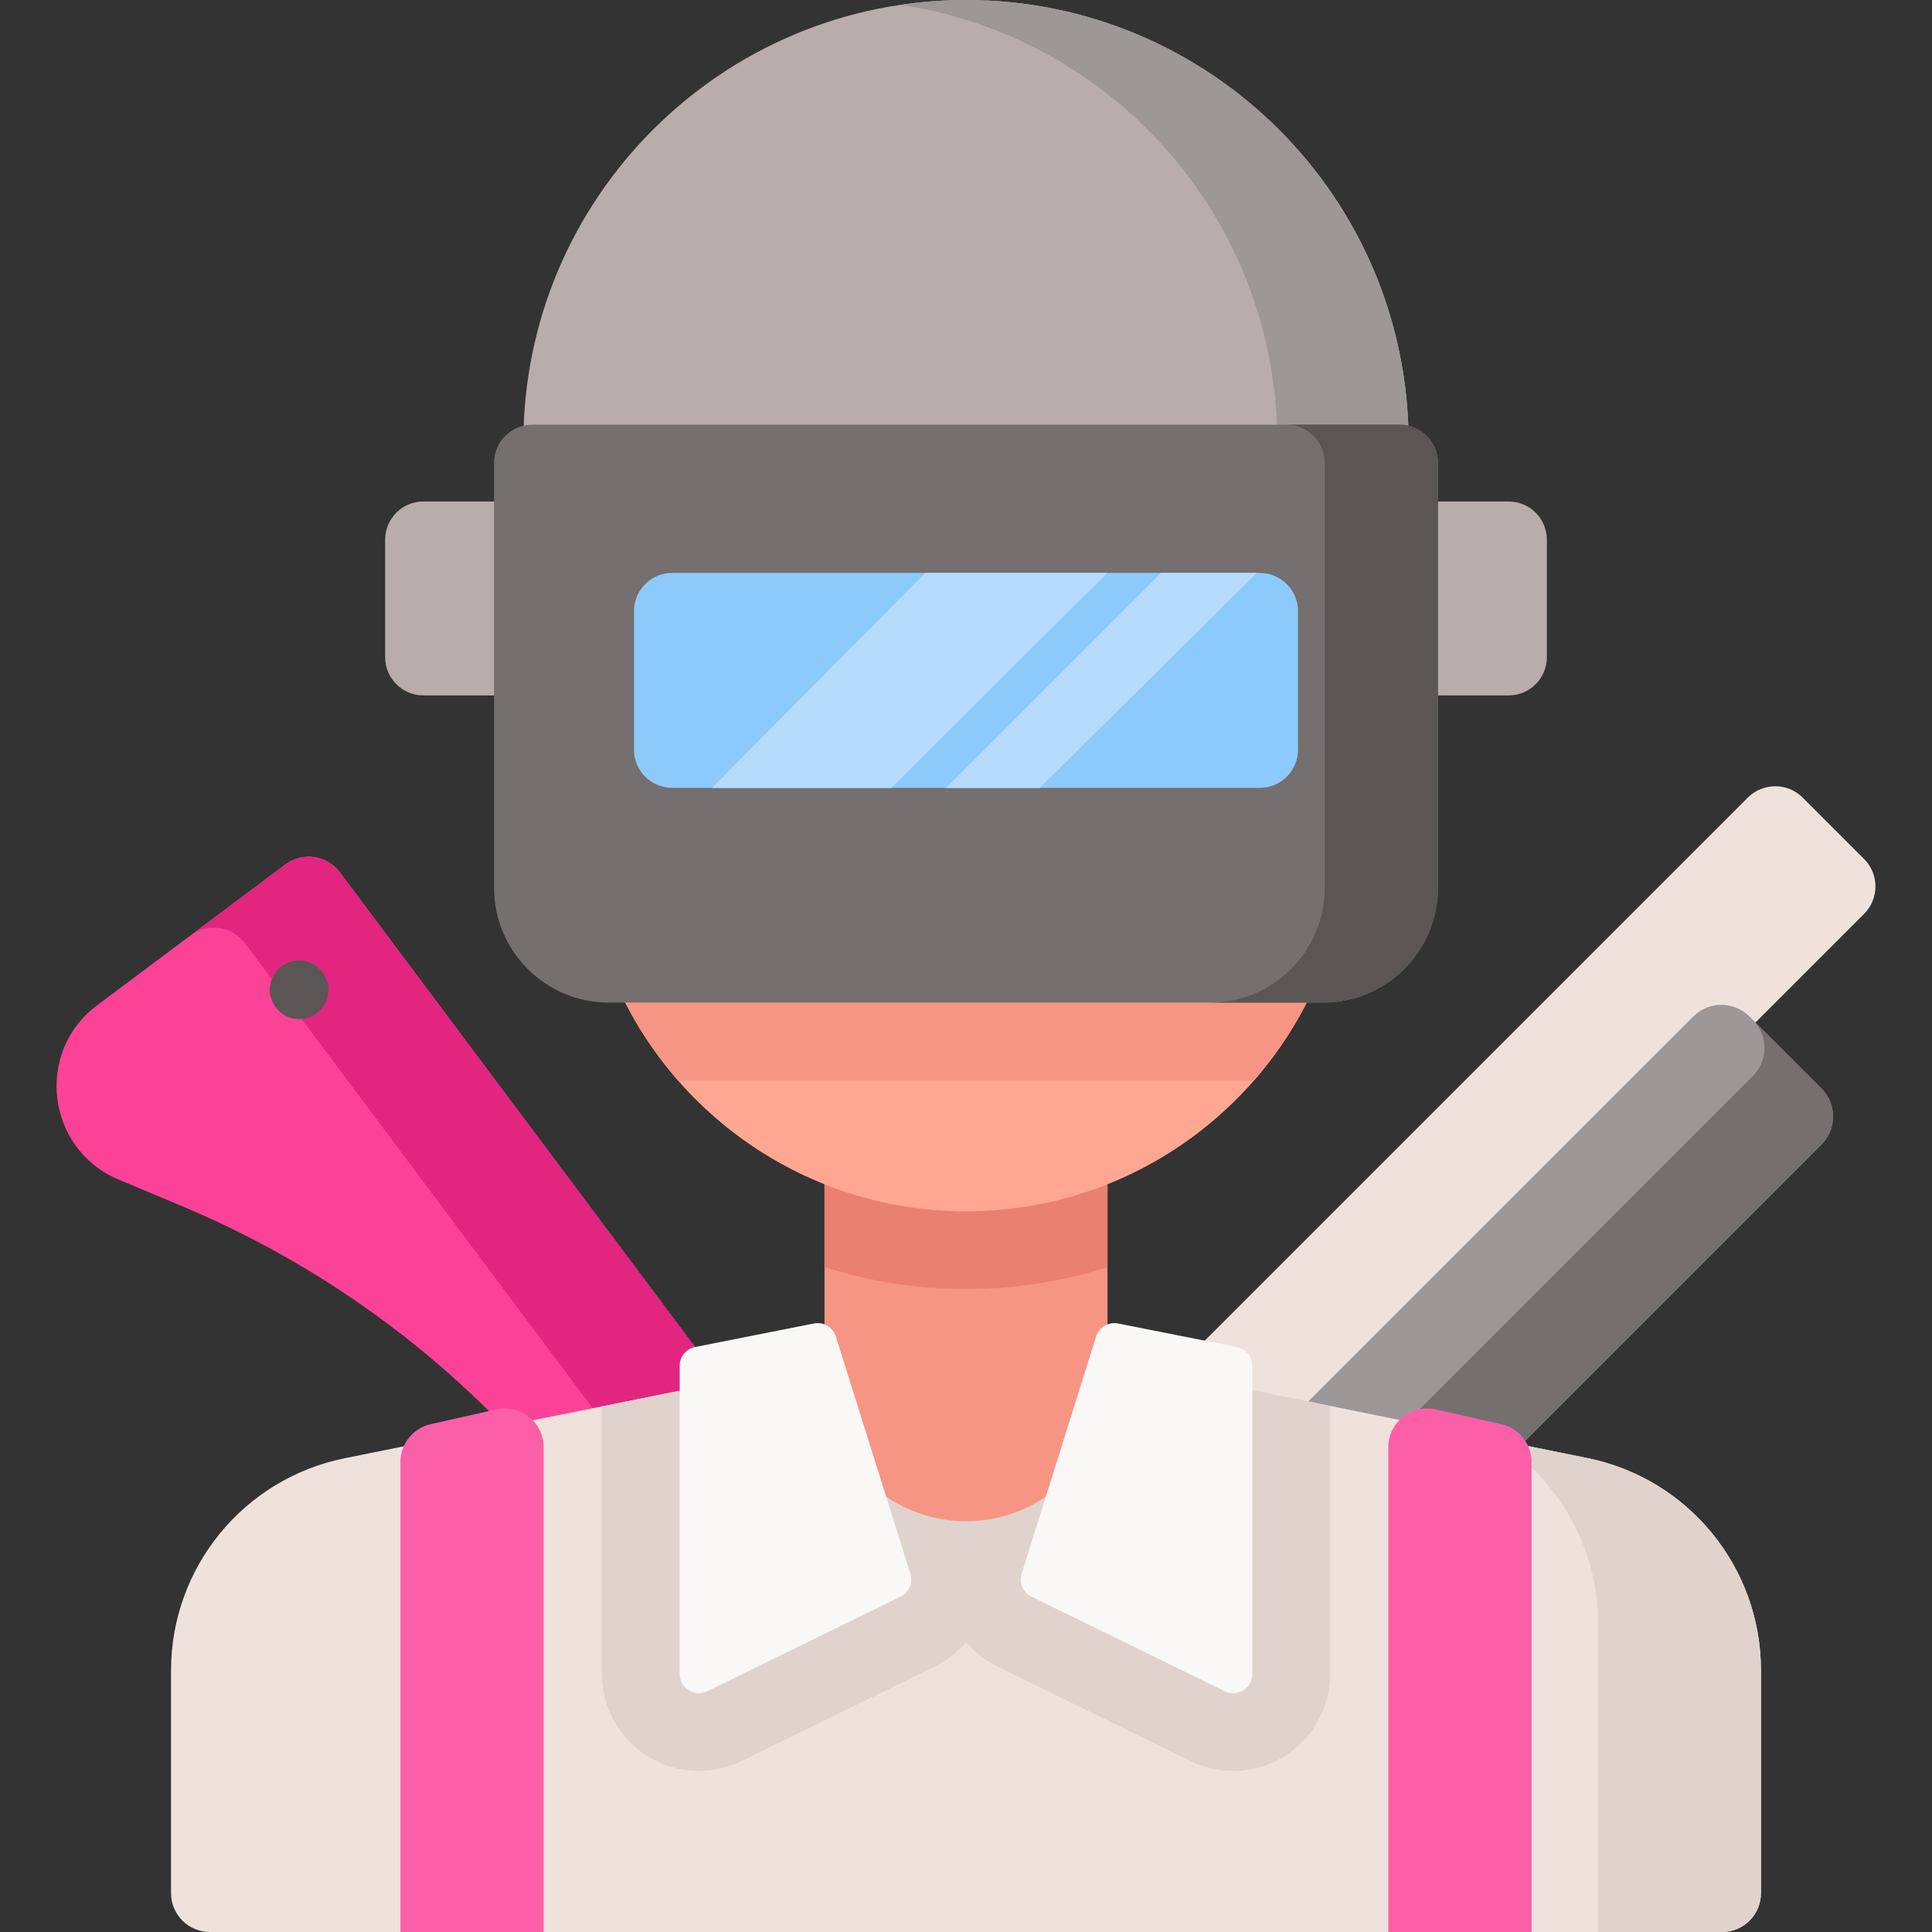 <?xml version="1.0"?>
<svg xmlns="http://www.w3.org/2000/svg" xmlns:xlink="http://www.w3.org/1999/xlink" xmlns:svgjs="http://svgjs.com/svgjs" version="1.1" width="512" height="512" x="0" y="0" viewBox="0 0 512 512" style="enable-background:new 0 0 512 512" xml:space="preserve" class=""><rect x="0" y="0" width="512" height="512" fill="#333333" stroke="none"/><g><g xmlns="http://www.w3.org/2000/svg"><g><g><g><path d="m167.342 419.751-12.883-17.219c-27.365-36.576-64.003-65.177-106.126-82.847l-16.899-7.089c-19.117-8.019-22.29-33.773-5.69-46.192l49.893-37.328c4.556-3.408 11.012-2.478 14.42 2.077l118.2 157.987z" fill="#fb4297" data-original="#fb4297" class=""/><path d="m208.251 389.145-25.151 18.817-118.198-157.986c-3.413-4.561-9.867-5.491-14.418-2.077l25.152-18.827c4.56-3.402 11.014-2.473 14.418 2.077z" fill="#e2267f" data-original="#e2267f" class=""/></g><path d="m79.307 270.08c-2.354 0-4.679-1.071-6.196-3.103l-.064-.086c-2.554-3.419-1.853-8.26 1.565-10.814 3.42-2.552 8.261-1.852 10.814 1.566l.064.086c2.554 3.419 1.853 8.26-1.565 10.814-1.387 1.037-3.01 1.537-4.618 1.537z" fill="#5b5555" data-original="#5b5555"/></g><g><path d="m463.177 211.383-147.445 147.444c10.272 10.272 20.544 20.545 30.816 30.817l147.445-147.445c4.023-4.023 4.023-10.546 0-14.569l-16.247-16.247c-4.023-4.023-10.546-4.023-14.569 0z" fill="#efe2dd" data-original="#efe2dd" class=""/><g><path d="m482.695 288.449-19.074-19.074c-4.11-4.11-10.774-4.11-14.884 0l-111.229 111.228 33.958 33.958 111.229-111.229c4.11-4.109 4.11-10.773 0-14.883z" fill="#9e9797" data-original="#9e9797"/><path d="m482.691 288.445-18.172-18.172c4.111 4.11 4.111 10.776 0 14.886l-111.227 111.228 18.172 18.173 111.227-111.228c4.111-4.111 4.111-10.776 0-14.887z" fill="#756f6f" data-original="#756f6f"/></g></g></g><g><path d="m456.371 512h-400.742c-5.69 0-10.302-4.612-10.302-10.302v-59.007c0-27.316 19.259-50.845 46.036-56.244l165.218-33.309 164.115 33.27c26.749 5.423 45.976 28.938 45.976 56.231v59.058c.001 5.691-4.612 10.303-10.301 10.303z" fill="#efe2dd" data-original="#efe2dd" class=""/><path d="m352.476 372.575v71.062c0 14.165-11.517 25.682-25.682 25.682-3.873 0-7.778-.907-11.28-2.617l-51.221-25.064c-3.276-1.607-6.057-3.822-8.293-6.439-2.235 2.617-5.007 4.832-8.293 6.439l-51.221 25.064c-3.503 1.71-7.407 2.617-11.28 2.617-14.165 0-25.682-11.517-25.682-25.682v-70.928l97.053-19.573z" fill="#e0d3ce" data-original="#e0d3ce" class=""/><path d="m466.672 442.638v59.06c0 5.69-4.612 10.302-10.302 10.302h-32.863v-81.724c0-20.346-10.683-38.591-27.207-48.81l24.395 4.945c26.754 5.418 45.977 28.937 45.977 56.227z" fill="#e0d3ce" data-original="#e0d3ce" class=""/><g><g><path d="m293.499 289.11v76.542c0 20.707-16.792 37.499-37.499 37.499s-37.499-16.792-37.499-37.499v-76.542z" fill="#f69583" data-original="#f69583" class=""/><path d="m293.499 289.11v46.657c-11.971 3.863-24.58 5.841-37.499 5.841-12.918 0-25.528-1.978-37.499-5.841v-46.657z" fill="#ea806f" data-original="#ea806f" class=""/></g><path d="m158.538 247.542c12.112 42.413 51.16 73.463 97.462 73.463 46.302 0 85.35-31.05 97.462-73.463z" fill="#ffa792" data-original="#ffa792"/><path d="m332.29 286.372c9.695-11.078 17.018-24.285 21.172-38.83h-194.924c4.154 14.545 11.476 27.752 21.172 38.83z" fill="#f69583" data-original="#f69583" class=""/><g><g><g><path d="m399.796 184.297h-22.308v-51.398h22.308c5.6 0 10.14 4.54 10.14 10.14v31.118c0 5.6-4.54 10.14-10.14 10.14z" fill="#b9acac" data-original="#b9acac"/></g><g><path d="m112.204 184.297h22.308v-51.398h-22.308c-5.6 0-10.14 4.54-10.14 10.14v31.118c0 5.6 4.54 10.14 10.14 10.14z" fill="#b9acac" data-original="#b9acac"/></g></g><path d="m138.695 117.305c0-64.786 52.519-117.305 117.305-117.305s117.305 52.519 117.305 117.305z" fill="#b9acac" data-original="#b9acac"/><path d="m373.307 117.307h-34.81c0-58.875-43.36-107.613-99.897-116.019 5.677-.855 11.487-1.288 17.4-1.288 64.788 0 117.307 52.519 117.307 117.307z" fill="#9e9797" data-original="#9e9797"/><path d="m350.65 265.7h-189.3c-16.801 0-30.421-13.62-30.421-30.421v-112.598c0-5.6 4.54-10.14 10.14-10.14h229.861c5.6 0 10.14 4.54 10.14 10.14v112.598c.001 16.801-13.619 30.421-30.42 30.421z" fill="#756f6f" data-original="#756f6f"/><path d="m381.074 122.684v112.599c0 16.792-13.619 30.421-30.421 30.421h-30.009c16.802 0 30.421-13.629 30.421-30.421v-112.599c0-5.604-4.543-10.147-10.137-10.147h29.999c5.604 0 10.147 4.543 10.147 10.147z" fill="#5b5555" data-original="#5b5555"/><g><path d="m333.845 208.794h-155.69c-5.6 0-10.14-4.54-10.14-10.14v-36.687c0-5.6 4.54-10.14 10.14-10.14h155.69c5.6 0 10.14 4.54 10.14 10.14v36.687c0 5.6-4.54 10.14-10.14 10.14z" fill="#8dcafc" data-original="#8dcafc"/><g fill="#b5dbfd"><path d="m245.211 151.827c-18.865 18.965-37.697 37.965-56.525 56.968h47.556c19.135-18.939 38.066-38.083 57.255-56.968z" fill="#b5dbfd" data-original="#b5dbfd" class=""/><path d="m307.65 151.827c-18.989 18.989-37.978 37.978-56.967 56.968h24.862c19.181-18.983 38.384-37.943 57.523-56.968z" fill="#b5dbfd" data-original="#b5dbfd" class=""/></g></g></g></g><g><g><path d="m215.696 350.738-31.481 6.237c-2.374.47-4.085 2.553-4.085 4.974v81.69c0 3.75 3.93 6.202 7.298 4.554l51.222-25.059c2.251-1.101 3.36-3.682 2.609-6.073l-19.741-62.868c-.775-2.469-3.284-3.958-5.822-3.455z" fill="#faf7f7" data-original="#faf7f7" class=""/></g><g><path d="m296.304 350.738 31.481 6.237c2.374.47 4.085 2.553 4.085 4.974v81.69c0 3.75-3.93 6.202-7.298 4.554l-51.222-25.059c-2.251-1.101-3.36-3.682-2.609-6.073l19.741-62.868c.775-2.469 3.284-3.958 5.822-3.455z" fill="#faf7f7" data-original="#faf7f7" class=""/></g></g><g><g><path d="m106.114 387.466v124.534h37.973v-128.444c0-6.602-6.123-11.5-12.564-10.05l-17.37 3.91c-4.7 1.058-8.039 5.232-8.039 10.05z" fill="#fb5fa7" data-original="#fb5fa7" class=""/></g><g><path d="m405.886 387.466v124.534h-37.973v-128.444c0-6.602 6.123-11.5 12.564-10.05l17.37 3.91c4.7 1.058 8.039 5.232 8.039 10.05z" fill="#fb5fa7" data-original="#fb5fa7" class=""/></g></g></g></g></g></svg>

